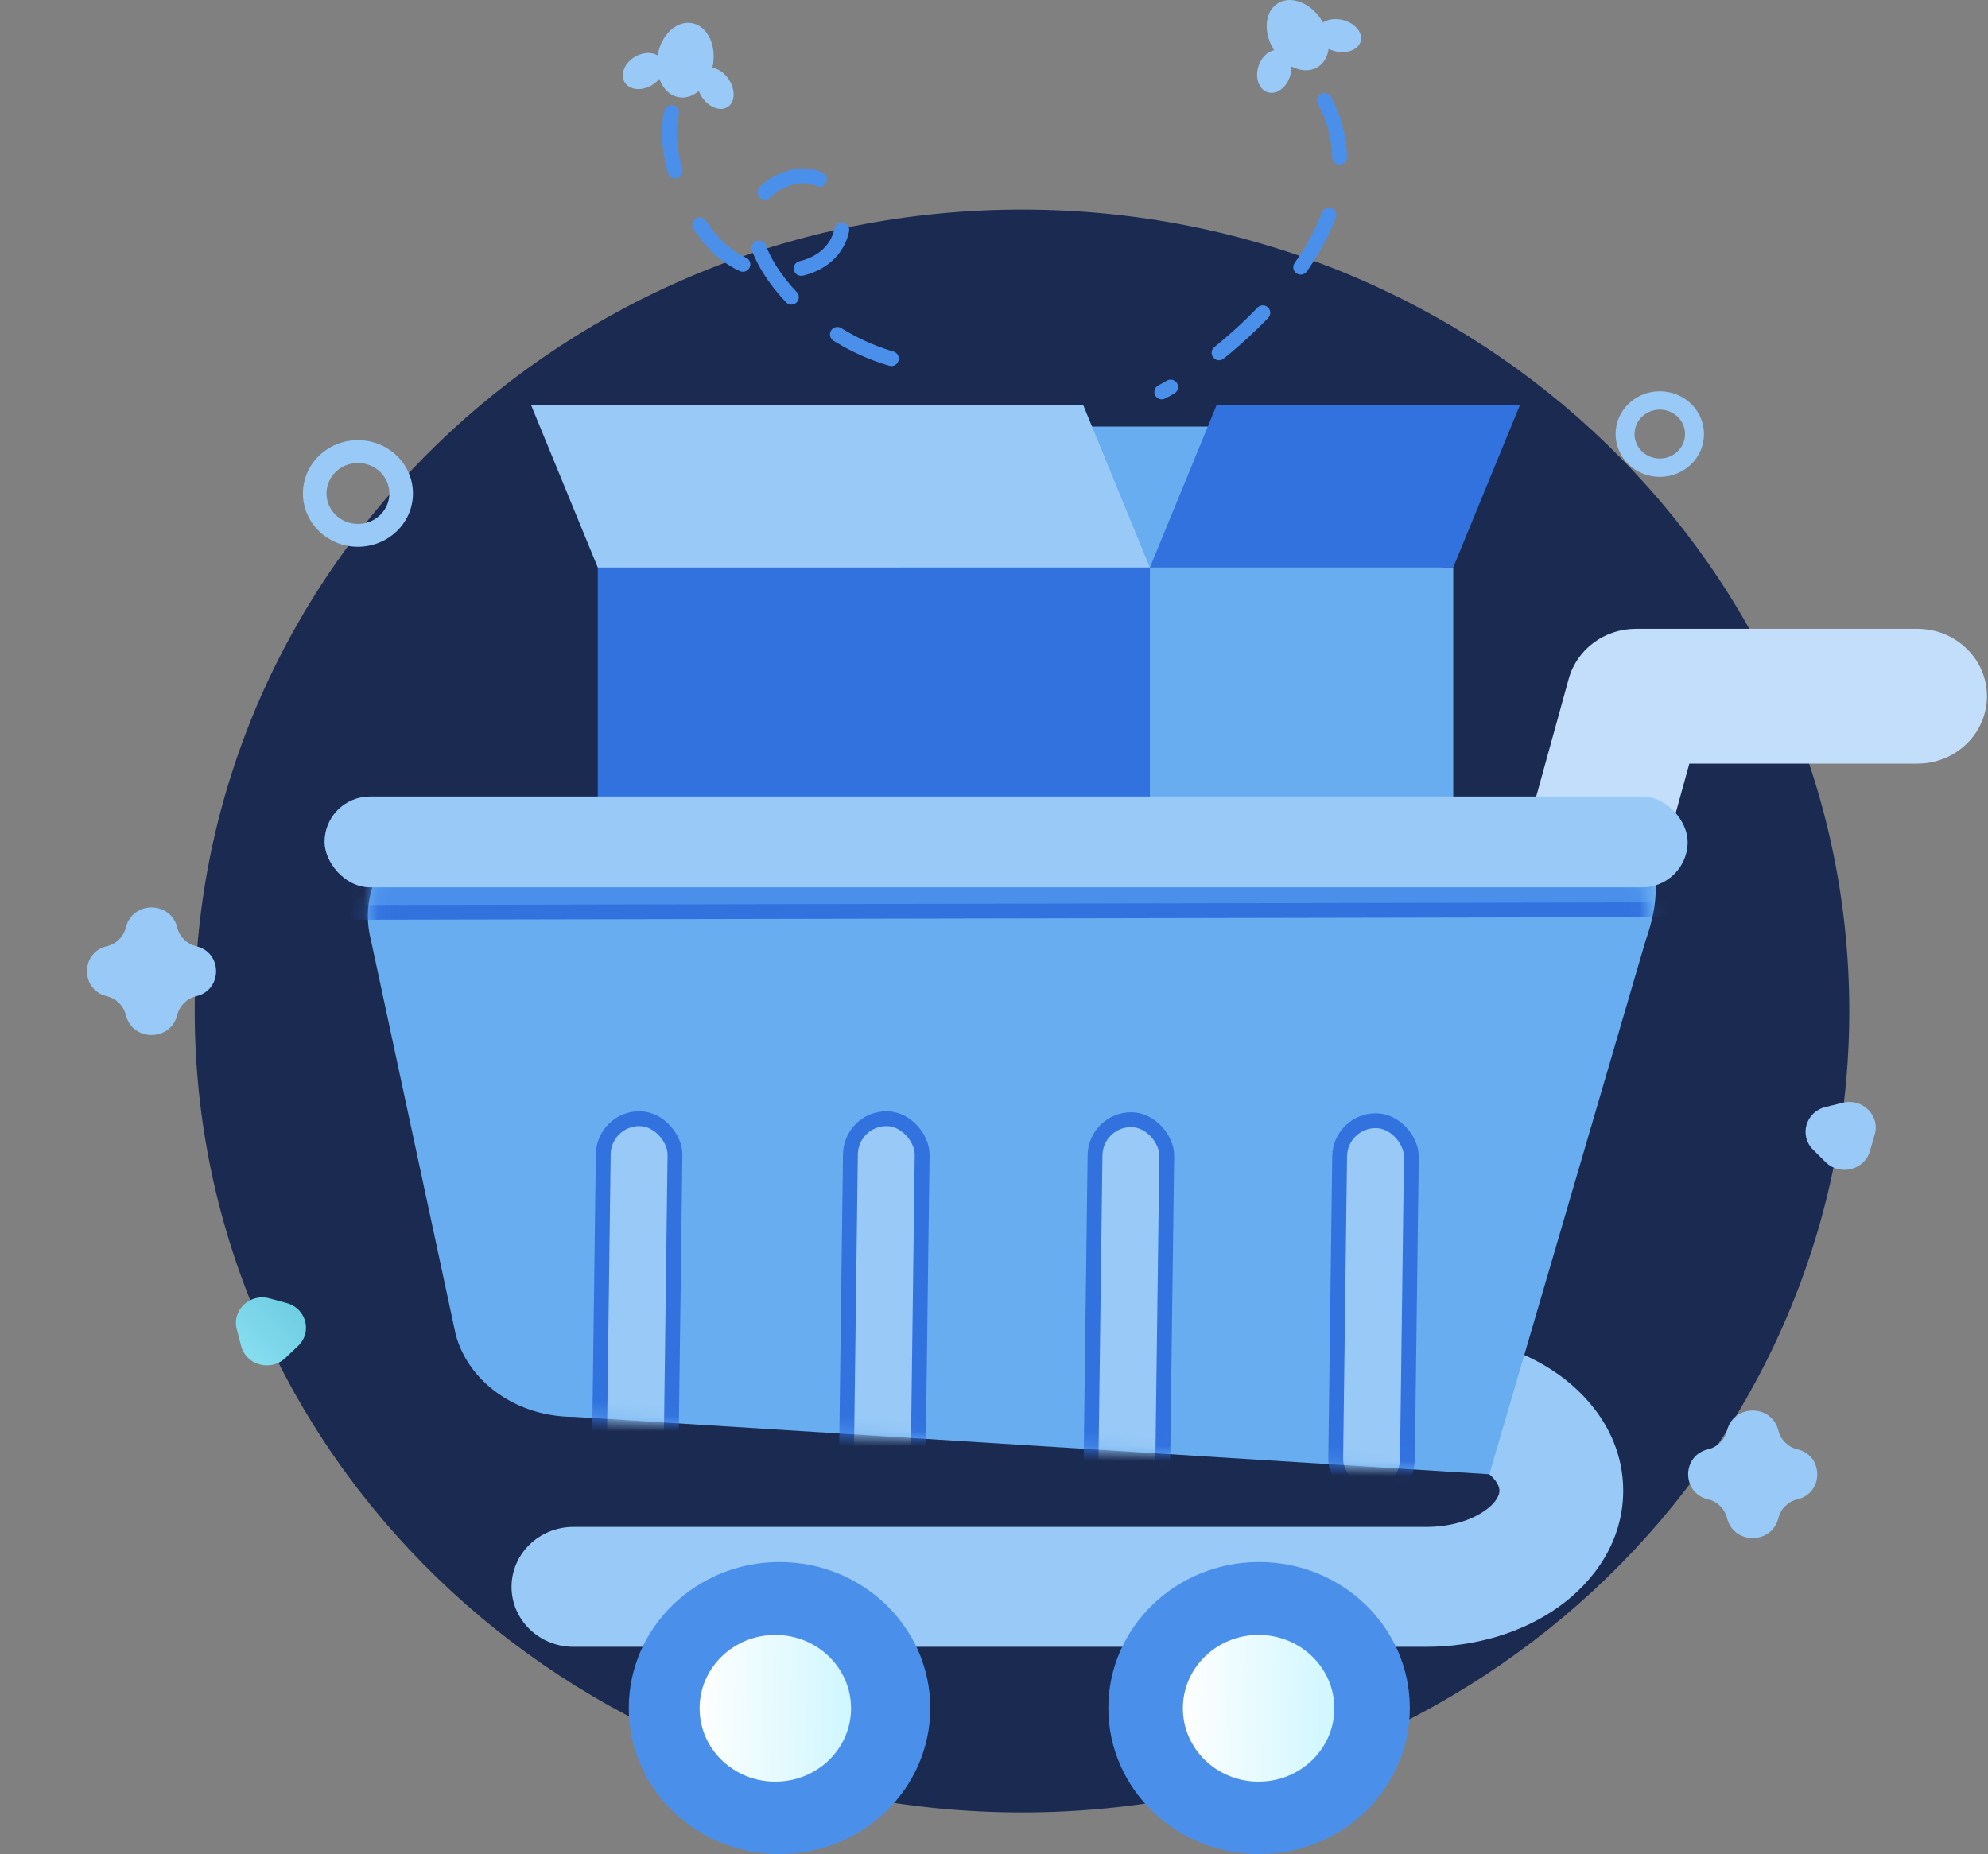 <svg width="134" height="125" viewBox="0 0 134 125" fill="none" xmlns="http://www.w3.org/2000/svg">
<rect x="0" y="0" width="134" height="125" fill="#808080" stroke="none"/>
<path d="M68.887 122.192C99.683 122.192 124.649 98.002 124.649 68.162C124.649 38.322 99.683 14.131 68.887 14.131C38.09 14.131 13.125 38.322 13.125 68.162C13.125 98.002 38.09 122.192 68.887 122.192Z" fill="#1B2A50"/>
<path fill-rule="evenodd" clip-rule="evenodd" d="M67.779 94.025C67.779 91.793 69.647 89.984 71.95 89.984H96.148C99.454 89.984 102.615 90.932 105.048 92.665C107.481 94.398 109.411 97.122 109.411 100.503C109.411 103.884 107.481 106.609 105.05 108.343C102.616 110.077 99.456 111.027 96.148 111.027H38.651C36.348 111.027 34.48 109.218 34.48 106.986C34.48 104.754 36.348 102.945 38.651 102.945H96.148C97.863 102.945 99.249 102.444 100.106 101.833C100.965 101.22 101.07 100.704 101.07 100.503C101.07 100.303 100.966 99.788 100.108 99.177C99.251 98.567 97.865 98.066 96.148 98.066L71.706 97.272C69.403 97.272 67.779 96.257 67.779 94.025Z" fill="#99CAF7"/>
<path fill-rule="evenodd" clip-rule="evenodd" d="M105.739 45.764C106.288 43.777 108.146 42.395 110.27 42.395H129.24C131.83 42.395 133.93 44.429 133.93 46.939C133.93 49.449 131.83 51.483 129.24 51.483H113.87L108.398 71.301C107.728 73.726 105.157 75.166 102.655 74.517C100.153 73.868 98.667 71.377 99.336 68.952L105.739 45.764Z" fill="#C3DEFA"/>
<path d="M101.683 28.757H44.782L40.293 38.264H97.19L101.683 28.757Z" fill="#69ADF1"/>
<path d="M73.018 27.321H35.801L40.294 38.264H77.507L73.018 27.321Z" fill="#99CAF7"/>
<path d="M102.445 27.321H82.001L77.508 38.264H97.952L102.445 27.321Z" fill="#3172DF"/>
<path d="M97.955 38.264H60.738V74.325H97.955V38.264Z" fill="#69ADF1"/>
<path d="M77.51 38.264H40.293V74.325H77.51V38.264Z" fill="#3172DF"/>
<path d="M52.543 125C58.155 125 62.704 120.592 62.704 115.155C62.704 109.718 58.155 105.31 52.543 105.31C46.932 105.31 42.383 109.718 42.383 115.155C42.383 120.592 46.932 125 52.543 125Z" fill="#4A90EB"/>
<path d="M102.966 54.581H32.947C27.698 54.581 23.821 58.895 25.008 63.407L30.712 89.95C31.571 93.209 34.861 95.521 38.651 95.521L100.389 99.392L110.921 63.419C113.516 56.055 108.227 54.581 102.966 54.581Z" fill="#69ADF1"/>
<path d="M52.261 120.118C55.08 120.118 57.365 117.904 57.365 115.172C57.365 112.44 55.08 110.226 52.261 110.226C49.442 110.226 47.156 112.44 47.156 115.172C47.156 117.904 49.442 120.118 52.261 120.118Z" fill="url(#paint0_linear_695_19733)"/>
<mask id="mask0_695_19733" style="mask-type:alpha" maskUnits="userSpaceOnUse" x="24" y="54" width="88" height="46">
<path d="M32.946 55.081H102.966C107.979 55.081 111.514 59.154 110.44 63.28L100.021 98.867L38.683 95.022L38.667 95.02H38.651C35.162 95.02 32.179 92.962 31.276 90.102L31.196 89.822L25.497 63.303L25.494 63.291L25.491 63.28L25.403 62.895C24.63 58.911 28.097 55.081 32.946 55.081Z" fill="#3172DF" stroke="#3172DF"/>
</mask>
<g mask="url(#mask0_695_19733)">
<rect x="0.494" y="0.504" width="4.834" height="25.241" rx="2.417" transform="matrix(1 0.008 -0.013 1 73.354 74.961)" fill="#99CAF7" stroke="#3172DF"/>
<rect x="-0.497" y="0.501" width="4.653" height="101.719" rx="2.326" transform="matrix(0.007 1 -1 0.002 124.121 57.157)" fill="#4A90EB" stroke="#3172DF"/>
<rect x="0.494" y="0.504" width="4.834" height="25.241" rx="2.417" transform="matrix(1 0.008 -0.013 1 89.842 75.029)" fill="#99CAF7" stroke="#3172DF"/>
<rect x="0.494" y="0.504" width="4.834" height="25.241" rx="2.417" transform="matrix(1 0.008 -0.013 1 56.866 74.893)" fill="#99CAF7" stroke="#3172DF"/>
<rect x="0.494" y="0.504" width="4.834" height="25.241" rx="2.417" transform="matrix(1 0.008 -0.013 1 40.206 74.893)" fill="#99CAF7" stroke="#3172DF"/>
</g>
<path d="M86.192 0.185C87.108 -0.321 88.427 0.246 89.138 1.453C89.15 1.474 89.16 1.496 89.172 1.517C89.513 1.293 90.025 1.219 90.546 1.357C91.353 1.571 91.875 2.212 91.713 2.789C91.55 3.365 90.764 3.659 89.957 3.445C89.813 3.407 89.679 3.355 89.555 3.293C89.483 3.842 89.215 4.305 88.764 4.554C88.252 4.837 87.615 4.783 87.028 4.471C87.042 4.671 87.022 4.884 86.962 5.099C86.741 5.882 86.079 6.388 85.484 6.23C84.889 6.072 84.586 5.311 84.806 4.529C84.978 3.92 85.417 3.479 85.883 3.387C85.862 3.354 85.839 3.321 85.819 3.287C85.109 2.08 85.276 0.692 86.192 0.185Z" fill="#99CAF7"/>
<path d="M46.711 1.575C47.729 1.818 48.321 3.125 48.033 4.496C48.028 4.52 48.021 4.543 48.016 4.567C48.419 4.631 48.847 4.921 49.139 5.374C49.592 6.076 49.546 6.902 49.037 7.218C48.529 7.534 47.749 7.222 47.297 6.52C47.216 6.395 47.153 6.266 47.104 6.137C46.68 6.494 46.17 6.657 45.669 6.537C45.099 6.402 44.664 5.932 44.441 5.306C44.316 5.463 44.158 5.607 43.969 5.725C43.279 6.155 42.449 6.084 42.116 5.566C41.782 5.049 42.071 4.281 42.761 3.852C43.298 3.518 43.92 3.488 44.326 3.735C44.333 3.696 44.337 3.656 44.346 3.617C44.633 2.246 45.692 1.333 46.711 1.575Z" fill="#99CAF7"/>
<path d="M8.484 62.528C8.932 60.732 11.497 60.732 11.944 62.528C12.101 63.157 12.598 63.649 13.229 63.797C15.01 64.214 15.01 66.748 13.229 67.165C12.598 67.313 12.101 67.805 11.944 68.434C11.497 70.23 8.932 70.23 8.484 68.434C8.328 67.805 7.831 67.313 7.199 67.165C5.419 66.748 5.419 64.214 7.199 63.797C7.831 63.649 8.328 63.157 8.484 62.528Z" fill="#99CAF7"/>
<path d="M116.41 96.444C116.858 94.648 119.422 94.648 119.87 96.444C120.027 97.073 120.523 97.565 121.155 97.713C122.936 98.13 122.936 100.664 121.155 101.081C120.523 101.229 120.027 101.721 119.87 102.35C119.422 104.146 116.858 104.146 116.41 102.35C116.253 101.721 115.757 101.229 115.125 101.081C113.344 100.664 113.344 98.13 115.125 97.713C115.757 97.565 116.253 97.073 116.41 96.444Z" fill="#99CAF7"/>
<path fill-rule="evenodd" clip-rule="evenodd" d="M24.126 35.322C25.297 35.322 26.245 34.403 26.245 33.269C26.245 32.135 25.297 31.216 24.126 31.216C22.956 31.216 22.007 32.135 22.007 33.269C22.007 34.403 22.956 35.322 24.126 35.322ZM24.126 36.862C26.174 36.862 27.835 35.254 27.835 33.269C27.835 31.285 26.174 29.676 24.126 29.676C22.078 29.676 20.418 31.285 20.418 33.269C20.418 35.254 22.078 36.862 24.126 36.862Z" fill="#99CAF7"/>
<path d="M15.959 89.617C15.62 88.332 16.844 87.175 18.162 87.534L19.328 87.852C20.646 88.211 21.07 89.818 20.09 90.744L19.224 91.564C18.244 92.49 16.596 92.04 16.258 90.755L15.959 89.617Z" fill="url(#paint1_linear_695_19733)"/>
<path d="M124.216 74.347C125.543 74.02 126.738 75.21 126.365 76.487L126.036 77.616C125.664 78.892 124.006 79.298 123.051 78.348L122.206 77.507C121.251 76.556 121.715 74.961 123.041 74.635L124.216 74.347Z" fill="#99CAF7"/>
<path fill-rule="evenodd" clip-rule="evenodd" d="M111.878 30.915C112.818 30.915 113.58 30.177 113.58 29.265C113.58 28.355 112.818 27.616 111.878 27.616C110.937 27.616 110.175 28.355 110.175 29.265C110.175 30.177 110.937 30.915 111.878 30.915ZM111.878 32.152C113.523 32.152 114.857 30.86 114.857 29.265C114.857 27.671 113.523 26.379 111.878 26.379C110.232 26.379 108.898 27.671 108.898 29.265C108.898 30.86 110.232 32.152 111.878 32.152Z" fill="#99CAF7"/>
<rect x="21.875" y="53.7" width="91.882" height="6.124" rx="3.062" fill="#99CAF7"/>
<path d="M45.269 7.586C44.432 10.83 47.143 17.645 51.327 18.185C59.068 19.185 57.647 10.413 53.028 12.061C47.532 14.024 53.032 22.417 60.563 24.309" stroke="#4A90EB" stroke-linecap="round" stroke-linejoin="round" stroke-dasharray="4 4"/>
<path d="M89.275 6.768C93.876 15.444 81.686 24.708 78.311 26.424" stroke="#4A90EB" stroke-linecap="round" stroke-linejoin="round" stroke-dasharray="4 4"/>
<path d="M84.868 125C90.479 125 95.028 120.592 95.028 115.155C95.028 109.718 90.479 105.31 84.868 105.31C79.256 105.31 74.707 109.718 74.707 115.155C74.707 120.592 79.256 125 84.868 125Z" fill="#4A90EB"/>
<path d="M84.835 120.118C87.654 120.118 89.94 117.904 89.94 115.172C89.94 112.44 87.654 110.226 84.835 110.226C82.016 110.226 79.731 112.44 79.731 115.172C79.731 117.904 82.016 120.118 84.835 120.118Z" fill="url(#paint2_linear_695_19733)"/>
<defs>
<linearGradient id="paint0_linear_695_19733" x1="46.85" y1="117.644" x2="61.599" y2="117.885" gradientUnits="userSpaceOnUse">
<stop stop-color="white"/>
<stop offset="1" stop-color="#BCF3FF"/>
</linearGradient>
<linearGradient id="paint1_linear_695_19733" x1="13.518" y1="90.976" x2="19.5" y2="85.028" gradientUnits="userSpaceOnUse">
<stop stop-color="#90E3F5"/>
<stop offset="1" stop-color="#65C8DE"/>
</linearGradient>
<linearGradient id="paint2_linear_695_19733" x1="79.424" y1="117.644" x2="94.174" y2="117.885" gradientUnits="userSpaceOnUse">
<stop stop-color="white"/>
<stop offset="1" stop-color="#BCF3FF"/>
</linearGradient>
</defs>
</svg>
